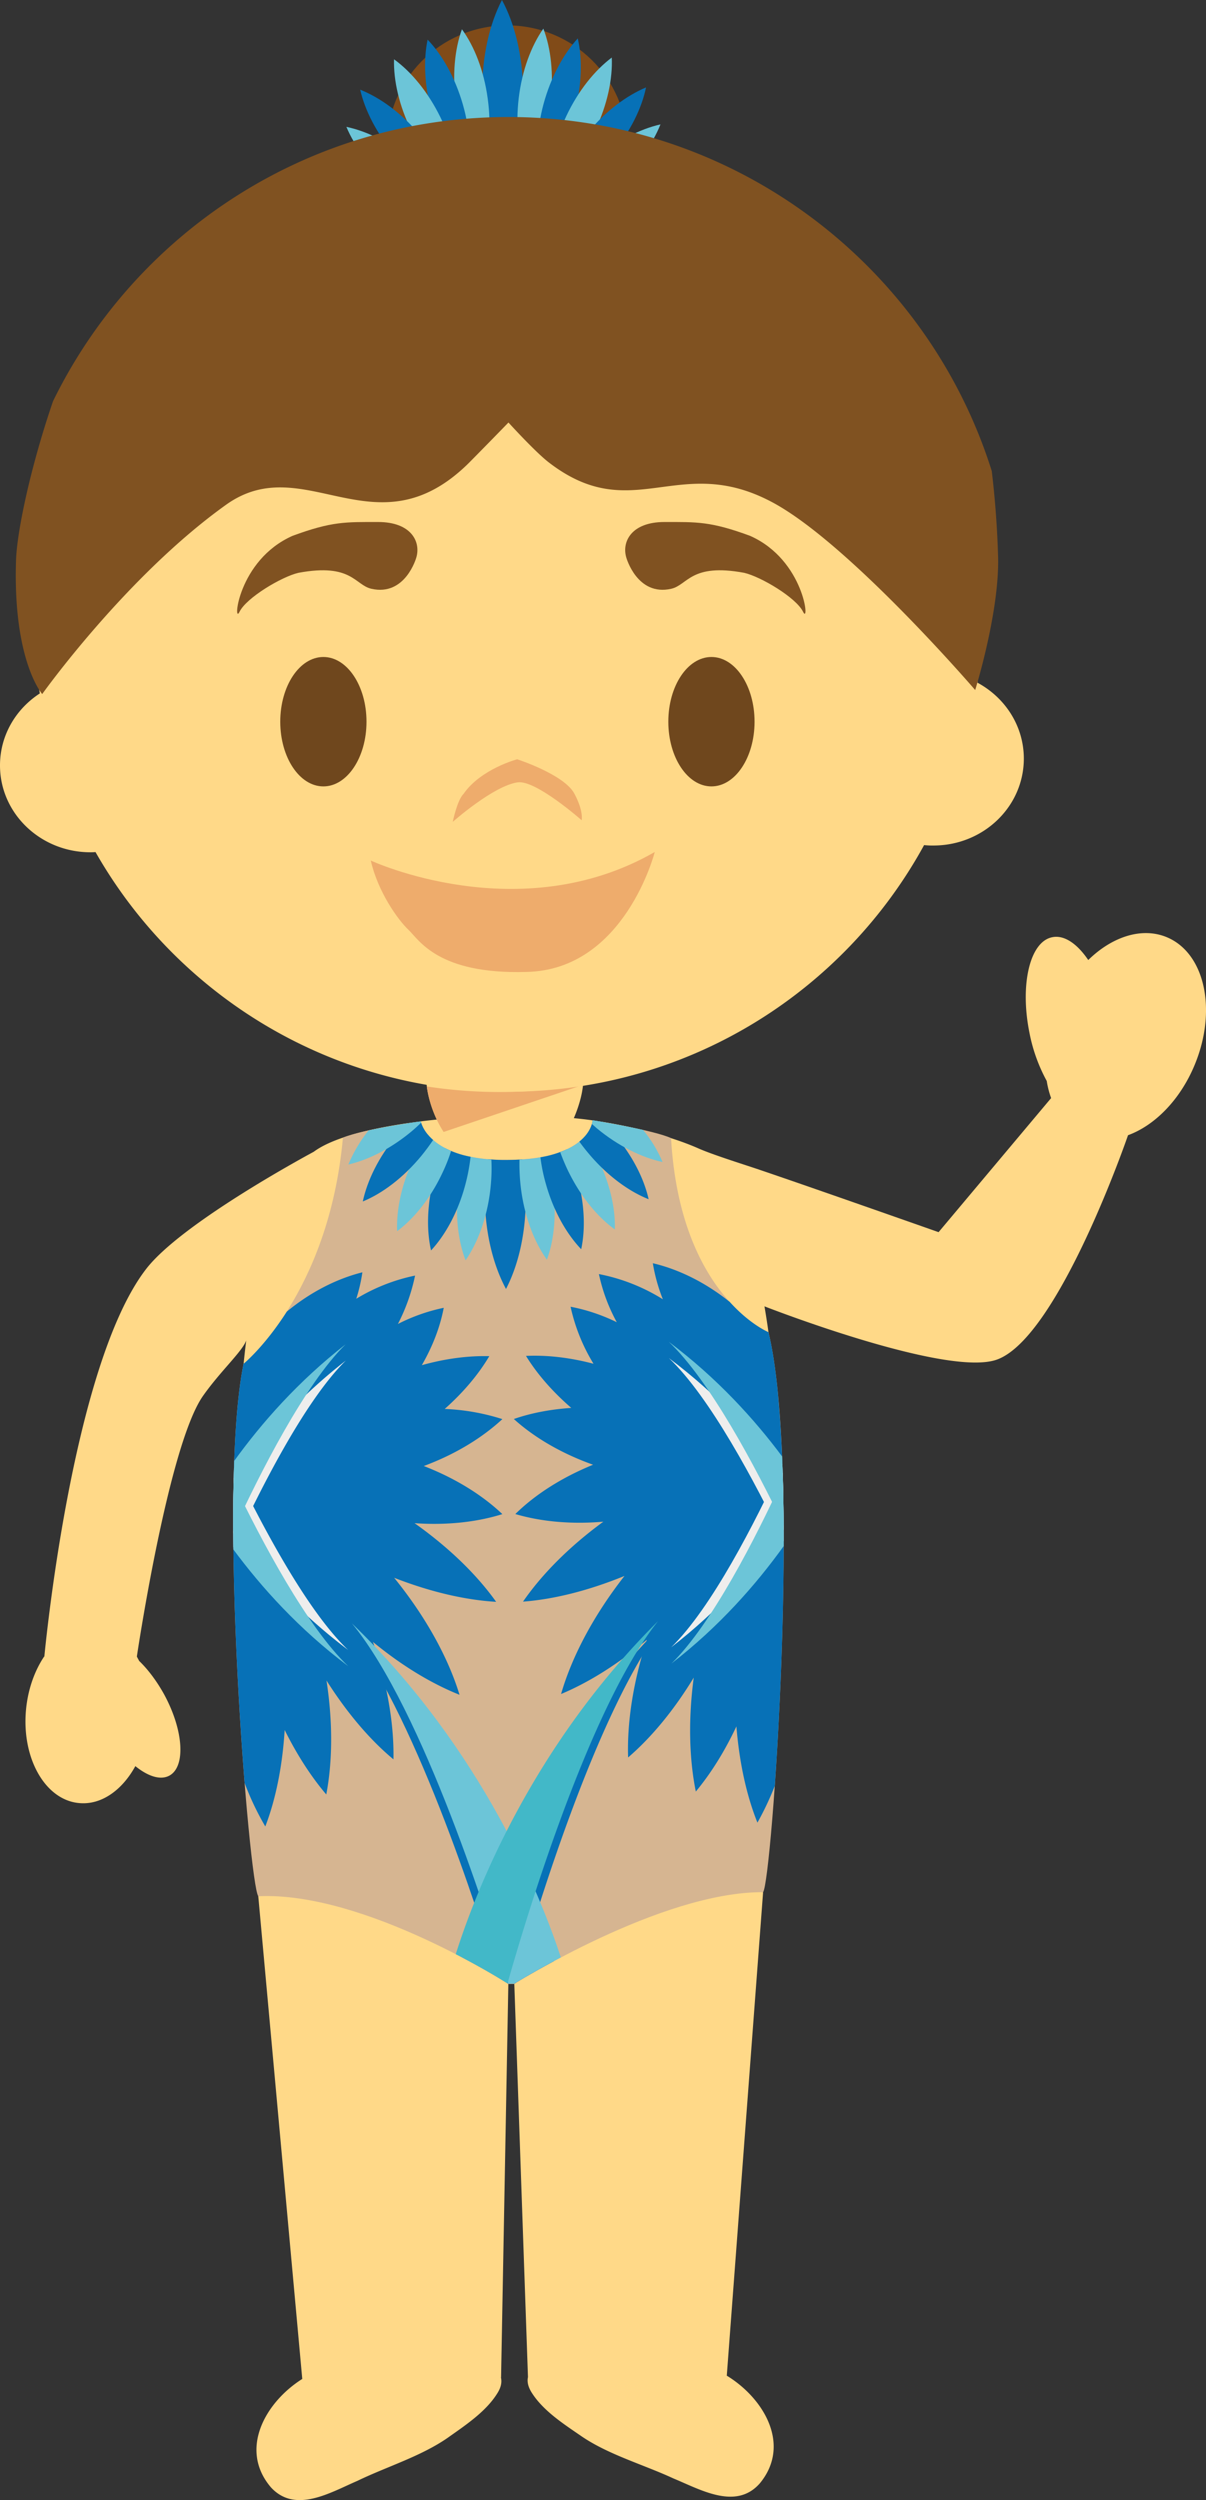 <svg xmlns="http://www.w3.org/2000/svg" width="55.94" height="115.912"><rect width="100%" height="100%" fill="#333333" stroke="none"/><g fill-rule="evenodd" stroke-miterlimit="10" data-paper-data="{&quot;isPaintingLayer&quot;:true}" style="mix-blend-mode:normal"><path fill="#ffd988" d="m24.49 110.21-.634-18.228s4.085-4.535 5.968-5.076c1.354-.392 5.572.821 5.572.821l-1.684 22.411h-.009c1.736 1.053 3.01 3.222 1.54 4.999-1.107 1.258-2.758.285-4.014-.232-1.385-.641-2.97-1.086-4.227-1.932-.812-.56-1.76-1.16-2.31-1.998-.173-.258-.258-.52-.202-.765m-10.465.082h-.005l-2.04-22.377s4.135-1.292 5.487-.936c1.911.504 6.112 5.005 6.112 5.005l-.337 18.237h-.007c.06.256-.013.505-.183.766-.535.844-1.479 1.465-2.286 2.037-1.243.862-2.818 1.334-4.19 1.997-1.249.537-2.882 1.536-4.013.296-1.49-1.754-.258-3.943 1.462-5.025M1.21 79.235c.095-.95.408-1.8.854-2.457-.005.042-.01.06-.01.06s1.244-13.49 4.721-17.999c1.593-2.07 7.132-5.09 7.777-5.439 1.216-.9 3.99-1.318 5.708-1.494-.294-.632-.475-1.318-.48-1.819l7.277-.058c.005.5-.167 1.185-.44 1.813 1.69.149 4.155.685 5.77 1.398.716.318 2.21.775 2.947 1.03 2.226.753 8.202 2.857 8.202 2.857l5.22-6.216a4.254 4.254 0 0 1-.203-.793 7.681 7.681 0 0 1-.803-2.24c-.45-2.23.02-4.22 1.055-4.425.556-.118 1.16.3 1.673 1.057 1.105-1.082 2.483-1.538 3.64-1.06 1.772.735 2.35 3.382 1.297 5.92-.674 1.628-1.858 2.812-3.092 3.262 0 0-3.205 9.34-6.065 10.397-2.31.86-10.802-2.464-10.802-2.464v-.018c1.671 9.672.123 24.46.123 24.46l-23.825.189s-1.532-13.401-.332-23.055v.005c-.183.514-1.207 1.433-2.014 2.584-1.613 2.323-3.06 12.072-3.06 12.072.03.065.07.13.106.203.413.398.823.941 1.167 1.567.897 1.659 1 3.337.234 3.752-.413.222-.988.035-1.577-.441-.616 1.124-1.588 1.814-2.615 1.712-1.575-.145-2.677-2.1-2.453-4.36" data-paper-data="{&quot;origPos&quot;:null}"/><path fill="#eeac6c" d="M20.577 52.481a5.298 5.298 0 0 1-.78-2.11c2.402.37 4.849.342 7.242-.082l-.01.013-6.452 2.18"/><path fill="#d6b591" d="M35.644 61.759c1.532 6.312.16 25.423-.248 25.969-4.736-.031-11.54 4.255-11.54 4.255l-.276.002s-6.675-4.3-11.6-4.07c-.417-.541-1.92-18.635-.683-24.684 0 0 3.95-3.186 4.61-10.487 1.02-.412 3.613-.752 3.613-.752s.303 1.814 4.03 1.785c3.858-.03 3.938-1.839 3.938-1.839s2.871.466 3.638.829c.418 7.32 4.518 8.992 4.518 8.992"/><path fill="#0771b7" d="M20.63 65.323a10.07 10.07 0 0 1 2.672.472c-.943.872-2.185 1.632-3.645 2.174 1.464.569 2.706 1.341 3.645 2.23-1.18.371-2.58.525-4.073.42 1.597 1.131 2.89 2.391 3.784 3.647-1.435-.085-3.055-.461-4.73-1.115 1.47 1.812 2.507 3.707 3.032 5.425-1.295-.516-2.675-1.347-4.015-2.451.67 1.953.983 3.827.95 5.444-1.093-.906-2.156-2.158-3.106-3.656.3 1.944.28 3.765-.01 5.285-.699-.823-1.355-1.832-1.93-2.99-.103 1.677-.413 3.209-.898 4.473a13.076 13.076 0 0 1-.96-2.017c-.478-5.972-.877-15.391-.05-19.432 0 0 .955-.775 2.008-2.422 1.105-.911 2.32-1.525 3.505-1.822a7.439 7.439 0 0 1-.284 1.227 8.59 8.59 0 0 1 2.728-1.075 8.74 8.74 0 0 1-.796 2.244 8.435 8.435 0 0 1 2.126-.75c-.167.88-.51 1.783-1.017 2.66 1.095-.307 2.157-.443 3.13-.418-.507.853-1.207 1.683-2.067 2.446m15.485-.347c.458 5.085.176 12.806-.174 17.82a13.689 13.689 0 0 1-.807 1.708c-.506-1.261-.839-2.783-.975-4.462-.55 1.169-1.189 2.186-1.883 3.021-.306-1.516-.356-3.335-.096-5.283-.919 1.514-1.969 2.778-3.044 3.702-.054-1.614.23-3.495.87-5.457-1.328 1.125-2.69 1.977-3.98 2.516.5-1.73 1.505-3.638 2.942-5.475-1.66.679-3.277 1.085-4.707 1.192.876-1.269 2.146-2.552 3.726-3.707-1.493.129-2.893-.003-4.083-.354.922-.906 2.157-1.696 3.607-2.286-1.463-.522-2.723-1.259-3.676-2.12.8-.279 1.7-.45 2.664-.515-.866-.751-1.582-1.567-2.1-2.411.971-.045 2.037.075 3.132.365-.5-.816-.86-1.71-1.064-2.645a8.532 8.532 0 0 1 2.144.719 8.18 8.18 0 0 1-.83-2.233 8.73 8.73 0 0 1 2.967 1.169 8.01 8.01 0 0 1-.466-1.672c1.196.281 2.427.884 3.551 1.781h.005c.961 1.069 1.807 1.416 1.807 1.416.156.624.277 1.389.377 2.235.039.325.07.65.093.976m-11.728-9.469c.013 1.645-.337 3.139-.915 4.255-.596-1.107-.968-2.594-.982-4.239-.007-.596.037-1.19.132-1.779.31.028.62.04.93.035.24-.002.464-.011.674-.022.102.578.156 1.163.161 1.75"/><path fill="#6cc5d8" d="M21.26 55.028a8.593 8.593 0 0 1 .307-1.454c.403.096.812.159 1.225.187.024.458.006.946-.054 1.443-.156 1.282-.582 2.415-1.142 3.228-.357-.924-.49-2.12-.337-3.404"/><path fill="#0771b7" d="M20.623 53.221c.38.195.786.333 1.205.412a8.894 8.894 0 0 1-.248 1.307c-.336 1.253-.916 2.311-1.586 3.034-.219-.962-.187-2.168.15-3.422a8.53 8.53 0 0 1 .48-1.331"/><path fill="#6cc5d8" d="M19.841 52.59c.205.256.54.541 1.084.77a7.938 7.938 0 0 1-.404 1.02c-.55 1.173-1.314 2.115-2.1 2.703-.04-.982.2-2.166.753-3.333.19-.404.413-.792.667-1.16"/><path fill="#0771b7" d="M19.52 51.992s.07.423.57.862c-.173.258-.359.507-.556.748-.827.998-1.793 1.726-2.706 2.102.206-.964.73-2.048 1.557-3.048.17-.207.346-.397.526-.577.37-.057.61-.087.61-.087"/><path fill="#6cc5d8" d="M19.536 52.049c-.115.114-.232.22-.355.329-.979.838-2.056 1.39-3.022 1.612.236-.568.552-1.1.937-1.58 1.122-.25 2.424-.417 2.424-.417l.016.056m5.832 6.353c-.578-.804-1.015-1.928-1.192-3.208a9.175 9.175 0 0 1-.08-1.432 7.58 7.58 0 0 0 1.243-.158c.142.454.245.918.31 1.389.174 1.283.06 2.481-.28 3.409"/><path fill="#0771b7" d="M25.326 54.91a8 8 0 0 1-.258-1.253 4.982 4.982 0 0 0 1.233-.374c.185.392.338.798.458 1.215.354 1.25.406 2.456.2 3.42-.68-.712-1.278-1.758-1.633-3.008"/><path fill="#6cc5d8" d="M26.374 54.334a9.779 9.779 0 0 1-.39-.922c.573-.209.928-.478 1.147-.732.22.318.413.653.58 1.001.573 1.16.841 2.34.807 3.32-.796-.574-1.57-1.505-2.143-2.667"/><path fill="#0771b7" d="M27.353 53.538a8.34 8.34 0 0 1-.48-.61c.593-.479.616-.99.616-.99l.47.08c.182.179.356.364.524.556.846.989 1.388 2.064 1.604 3.026-.916-.363-1.894-1.078-2.735-2.062"/><path fill="#6cc5d8" d="M27.453 52.11c.031-.107.036-.172.036-.172s1.27.203 2.342.45c.37.45.675.95.902 1.487-.967-.207-2.058-.741-3.05-1.563-.078-.069-.157-.14-.23-.202"/><path fill="#0771b7" d="M15.944 75.274c6.217 5.991 8.914 13.04 9.748 15.65-1.126.605-1.836 1.041-1.836 1.041l-.276.003-.469-.285c-.907-2.993-3.957-12.517-7.167-16.409"/><path fill="#0771b7" d="M21.462 90.761c.86-2.763 3.462-9.671 9.436-15.616-3.24 4.065-6.222 14.111-6.973 16.785a.678.678 0 0 1-.069.036l-.277.002s-.827-.526-2.117-1.206"/><path fill="#6cc5d8" d="M26.015 90.75c-1.307.693-2.159 1.216-2.159 1.216l-.277.002s-.005.005-.009 0c-.778-2.609-3.924-12.673-7.248-16.705 6.086 5.874 8.796 12.755 9.693 15.487"/><path fill="#42b8c8" d="M23.54 91.959a32.638 32.638 0 0 0-2.4-1.356c.905-2.867 3.527-9.622 9.385-15.444-3.255 4.072-6.233 14.144-6.985 16.8"/><path fill="#eeeeed" d="M16.04 63.081c-1.886 1.85-3.956 5.929-5.216 8.663a85.135 85.135 0 0 1 .015-3.22c1.263-1.756 2.972-3.709 5.2-5.443"/><path fill="#eeeeed" d="M10.853 68.04c1.31 2.721 3.408 6.669 5.294 8.456-2.28-1.714-4.034-3.664-5.33-5.414a87.888 87.888 0 0 1 .036-3.042"/><path fill="#6cc5d8" d="M10.864 67.732c1.26-1.746 2.958-3.683 5.168-5.406-1.883 1.848-3.955 5.926-5.215 8.666-.005-1.087.01-2.174.047-3.26"/><path fill="#6cc5d8" d="M16.153 77.25c-2.28-1.712-4.033-3.662-5.329-5.414-.014-1.03-.01-2.059.011-3.088 1.305 2.716 3.418 6.702 5.318 8.502"/><path fill="#eeeeed" d="M31.025 62.964c2.258 1.687 3.994 3.611 5.285 5.341.027 1.019.043 2.084.04 3.161-1.305-2.705-3.419-6.699-5.325-8.502"/><path fill="#eeeeed" d="M36.29 67.858c.039 1.019.059 2.038.06 3.057-1.26 1.77-2.975 3.729-5.219 5.461 1.868-1.814 3.895-5.788 5.158-8.518"/><path fill="#6cc5d8" d="M36.278 67.525c.044 1.067.068 2.134.072 3.202-1.304-2.714-3.418-6.713-5.33-8.519 2.238 1.679 3.971 3.589 5.258 5.317"/><path fill="#6cc5d8" d="M31.14 77.131c1.87-1.821 3.914-5.823 5.172-8.563.027 1.004.042 2.048.04 3.113-1.263 1.758-2.973 3.718-5.213 5.45"/><path fill="#ffd988" d="M1.57 28.851c-.098-12.119 9.668-22.02 21.81-22.115 12.14-.098 22.063 9.647 22.16 21.763a21.955 21.955 0 0 1-.2 3.153c1.272.685 2.137 1.988 2.15 3.486.018 2.229-1.844 4.046-4.164 4.063a3.51 3.51 0 0 1-.462-.02c-3.7 6.761-10.865 11.371-19.13 11.435-8.264.065-15.494-4.421-19.304-11.112-.07.007-.132.01-.203.01-2.313.017-4.21-1.769-4.227-3.997-.01-1.396.718-2.636 1.847-3.367a21.52 21.52 0 0 1-.277-3.3z" data-paper-data="{&quot;origPos&quot;:null}"/><path fill="#805221" d="M19.31 25.852s-.503 1.803-2.082 1.446c-.772-.174-.908-1.201-3.386-.74-.779.18-2.417 1.156-2.732 1.808-.316.652-.088-2.392 2.457-3.522 1.835-.675 2.457-.642 3.977-.642s1.987.907 1.766 1.65m9.741 0s.503 1.803 2.082 1.446c.772-.174.908-1.201 3.386-.74.78.18 2.417 1.156 2.732 1.808.316.652.087-2.392-2.457-3.522-1.835-.675-2.457-.642-3.977-.642s-1.987.907-1.766 1.65" data-paper-data="{&quot;origPos&quot;:null}"/><path fill="#6f471d" d="M17 33.46c0 1.657-.896 3-2 3-1.106 0-2-1.343-2-3s.894-3 2-3c1.104 0 2 1.343 2 3m18 0c0 1.657-.896 3-2 3-1.106 0-2-1.343-2-3s.894-3 2-3c1.104 0 2 1.343 2 3" data-paper-data="{&quot;origPos&quot;:null}"/><path fill="#eeac6c" d="M24.02 36.271c-1.126.153-3.02 1.834-3.02 1.834s.206-1.009.502-1.299c.8-1.156 2.487-1.604 2.487-1.604s2.173.703 2.65 1.588c.443.824.34 1.238.34 1.238s-2.12-1.871-2.96-1.756zM17.2 39.898s6.896 3.208 13.171-.397c0 0-1.39 5.47-5.95 5.561-4.115.122-4.984-1.492-5.477-1.956-.492-.463-1.42-1.772-1.745-3.208"/><path fill="#814b18" d="M29.106 6.697c.025 3.07-2.45 5.581-5.53 5.606-3.076.022-5.595-2.447-5.62-5.517-.026-3.075 2.455-5.582 5.53-5.609 3.082-.022 5.596 2.445 5.62 5.52"/><path fill="#0771b7" d="M22.37 4.252c-.013-1.647.337-3.143.913-4.252.595 1.1.968 2.592.981 4.24.011 1.64-.337 3.136-.914 4.256-.594-1.11-.966-2.6-.98-4.243"/><path fill="#6cc5d8" d="M21.15 4.766c-.178-1.28-.058-2.49.277-3.409.578.795 1.02 1.92 1.194 3.204.18 1.278.055 2.485-.282 3.407-.57-.793-1.012-1.922-1.19-3.202"/><path fill="#0771b7" d="M20.042 5.249c-.36-1.24-.406-2.454-.208-3.411.685.71 1.278 1.765 1.635 3.005.357 1.243.41 2.454.203 3.416-.68-.713-1.276-1.761-1.63-3.01"/><path fill="#6cc5d8" d="M19.087 6.072c-.57-1.157-.838-2.337-.81-3.323.802.58 1.571 1.51 2.142 2.669.574 1.164.84 2.342.808 3.324-.797-.577-1.57-1.505-2.14-2.67"/><path fill="#0771b7" d="M18.312 7.175c-.839-.977-1.388-2.062-1.604-3.017.92.367 1.894 1.071 2.737 2.057.843.989 1.39 2.062 1.602 3.02-.913-.361-1.894-1.074-2.735-2.06"/><path fill="#6cc5d8" d="M18.161 8.588c-.992-.826-1.717-1.799-2.094-2.707.966.205 2.052.735 3.05 1.567.992.826 1.717 1.8 2.092 2.71-.964-.207-2.048-.74-3.048-1.57m7.375-3.857c.156-1.285.02-2.49-.333-3.404-.564.804-.988 1.937-1.142 3.221-.15 1.283-.02 2.487.335 3.402.564-.801.986-1.937 1.14-3.219"/><path fill="#0771b7" d="M26.658 5.196c-.342 1.252-.919 2.311-1.594 3.035-.216-.958-.187-2.168.15-3.418.342-1.244.92-2.308 1.586-3.032.22.957.19 2.171-.142 3.415"/><path fill="#6cc5d8" d="M27.625 6.005c-.558 1.173-1.316 2.113-2.104 2.703-.047-.984.2-2.167.752-3.337.554-1.171 1.314-2.109 2.104-2.703.044.986-.202 2.17-.752 3.337"/><path fill="#0771b7" d="M28.413 7.095c-.827.999-1.798 1.725-2.705 2.101.198-.957.73-2.041 1.554-3.041.826-1 1.796-1.721 2.704-2.102-.196.958-.729 2.051-1.553 3.042"/><path fill="#6cc5d8" d="M28.586 8.506c-.986.846-2.059 1.396-3.023 1.618.36-.917 1.07-1.901 2.05-2.743.982-.848 2.061-1.396 3.023-1.614-.364.915-1.067 1.897-2.05 2.739"/><path fill="#805221" d="M46.297 25.852c.055 2.56-1.063 6.14-1.063 6.14s-5.862-6.817-9.42-8.71c-4.35-2.32-6.48 1.158-10.375-1.856-.644-.504-1.854-1.837-1.854-1.837-.606.624-1.215 1.246-1.827 1.865-4.32 4.286-7.62-.652-11.263 1.942-4.636 3.308-8.537 8.783-8.537 8.783S.593 30.641.744 25.974c.043-1.344.674-4.333 1.716-7.374C6.243 10.861 14.178 5.498 23.393 5.426c10.588-.084 19.598 6.834 22.61 16.414a44.2 44.2 0 0 1 .294 4.012" data-paper-data="{&quot;origPos&quot;:null}"/></g></svg>